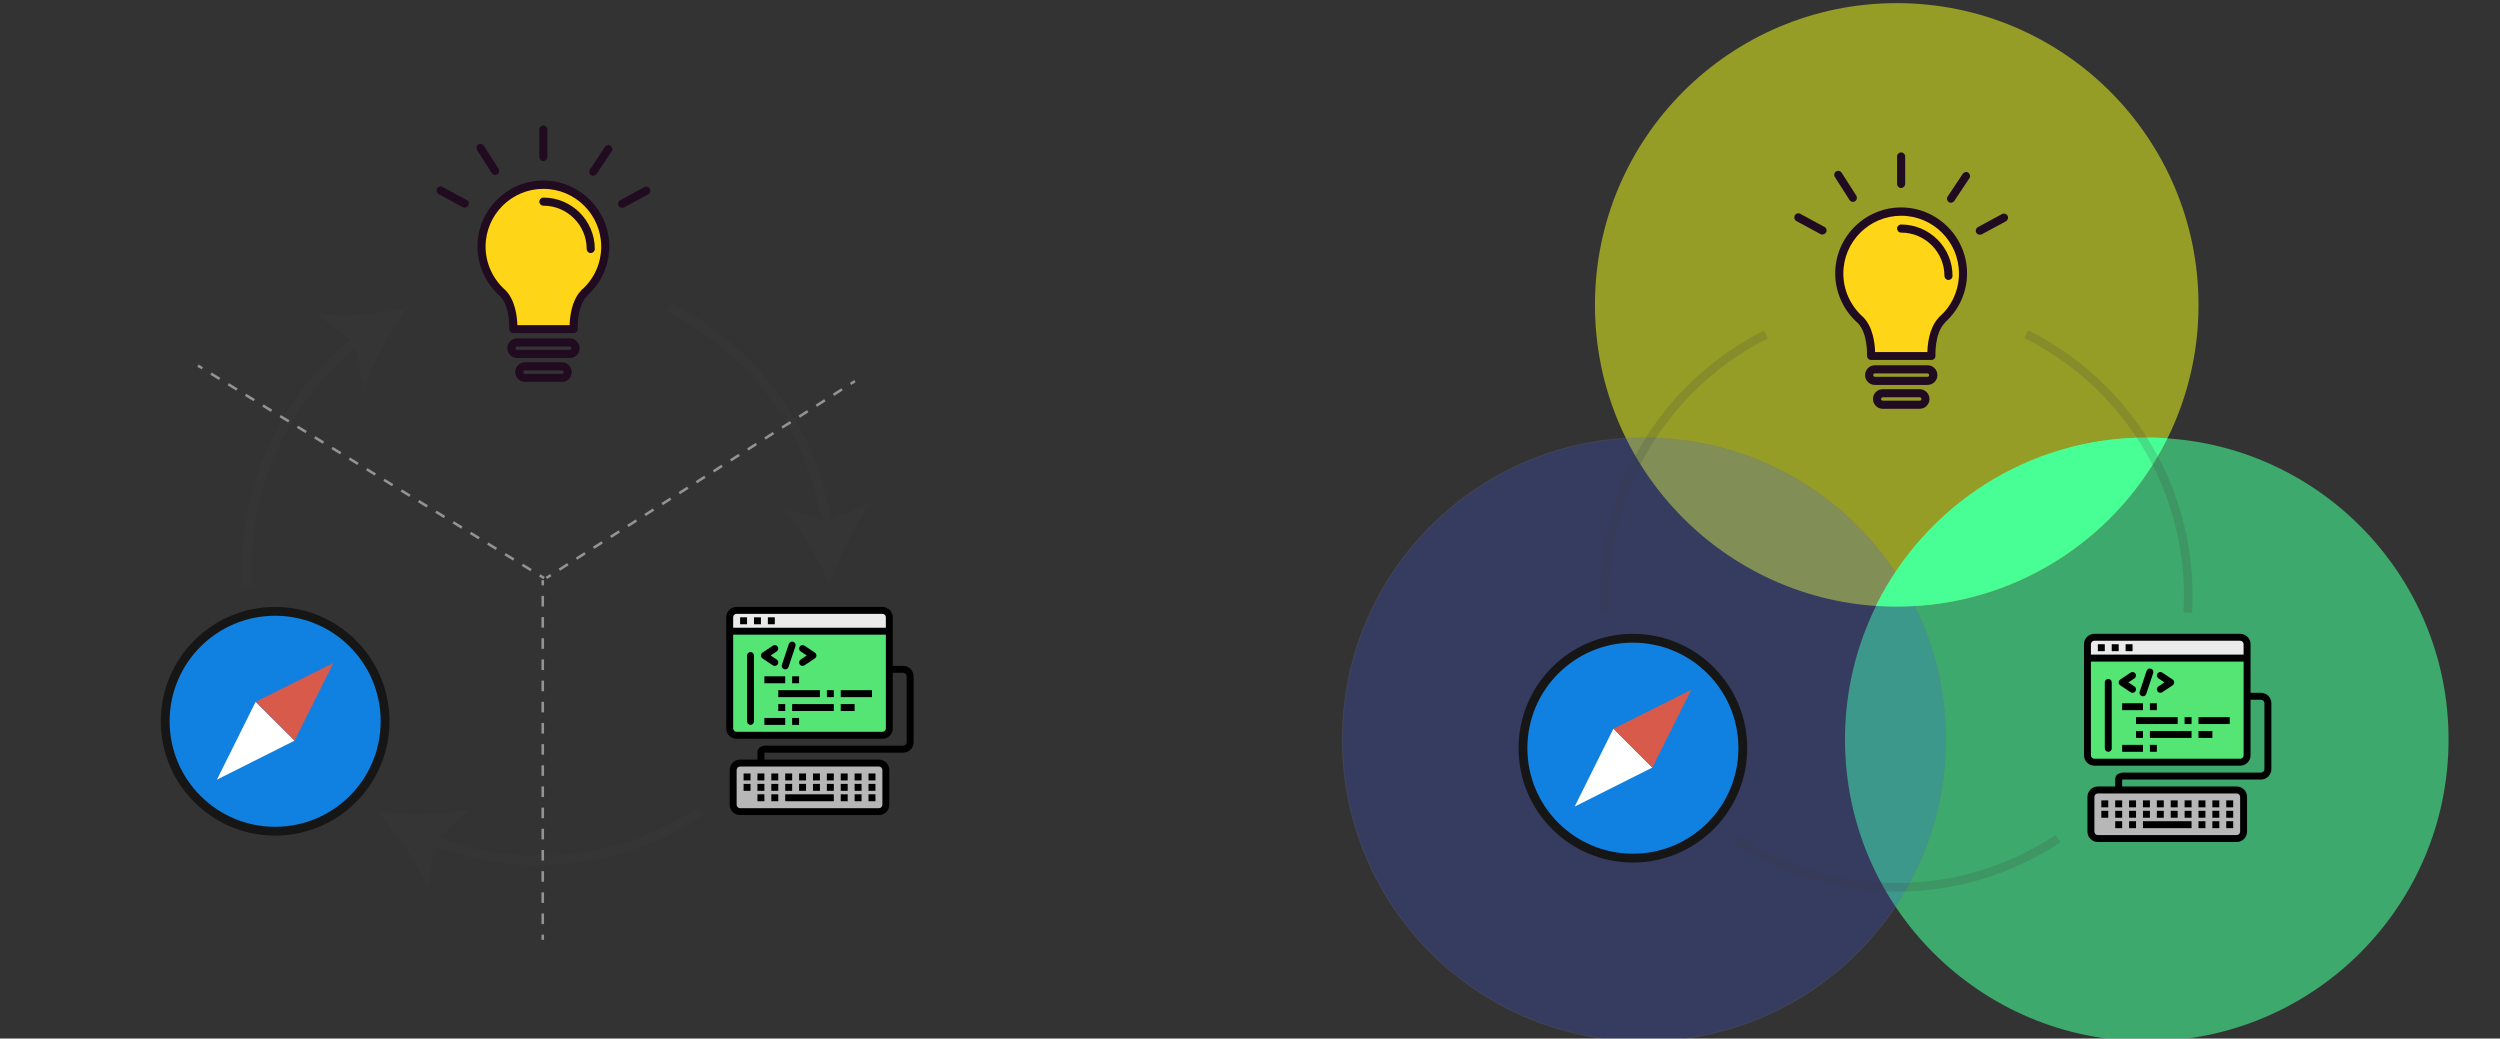<?xml version="1.0" encoding="utf-8"?>
<!-- Generator: Adobe Illustrator 23.1.0, SVG Export Plug-In . SVG Version: 6.00 Build 0)  -->
<svg version="1.1" id="Ebene_1" xmlns="http://www.w3.org/2000/svg" xmlns:xlink="http://www.w3.org/1999/xlink" x="0px" y="0px"
	 width="2899.5px" height="1204.5px" viewBox="0 0 2899.5 1204.5" style="enable-background:new 0 0 2899.5 1204.5;"
	 xml:space="preserve">
<rect x="0" y="0" width="2899.5" height="1204.5" fill="#333333" stroke="none"/>
<style type="text/css">
	.st0{opacity:0.54;fill:#E9F91C;enable-background:new    ;}
	.st1{opacity:0.58;fill:#48FF96;enable-background:new    ;}
	.st2{opacity:0.22;fill:#3E5FFF;stroke:#727272;stroke-miterlimit:10;enable-background:new    ;}
	.st3{fill:#48FF96;}
	.st4{fill:#FFD517;}
	.st5{fill:#210B20;}
	.st6{opacity:0.17;fill:none;stroke:#353535;stroke-width:10;stroke-miterlimit:10;enable-background:new    ;}
	.st7{fill:#EAEAEA;}
	.st8{fill:#55E574;}
	.st9{fill:#B7B7B7;}
	.st10{fill:#1081E0;stroke:#161616;stroke-width:10.231;stroke-miterlimit:10;}
	.st11{fill:#FFFFFF;}
	.st12{fill:#D75A4A;}
	.st13{fill:none;stroke:#353535;stroke-width:11;stroke-miterlimit:10;}
	.st14{fill:#353535;}
	.st15{fill:none;stroke:#939393;stroke-width:3;stroke-miterlimit:10;}
	.st16{fill:none;stroke:#939393;stroke-width:3;stroke-miterlimit:10;stroke-dasharray:11.773,11.773;}
	.st17{fill:none;stroke:#939393;stroke-width:3;stroke-miterlimit:10;stroke-dasharray:11.784,11.784;}
	.st18{fill:none;stroke:#939393;stroke-width:3;stroke-miterlimit:10;stroke-dasharray:12.277,12.277;}
</style>
<circle class="st0" cx="2199.83" cy="353.63" r="350"/>
<circle class="st1" cx="2489.83" cy="857.63" r="350"/>
<circle class="st2" cx="1906.83" cy="857.63" r="350"/>
<path class="st3" d="M2175.65,702.59c7.92,0.54,15.92,0.82,23.98,0.82c137.72,0,256.85-79.54,313.98-195.19
	c-7.92-0.54-15.92-0.82-23.98-0.82C2351.91,507.41,2232.78,586.95,2175.65,702.59z"/>
<path class="st4" d="M2252.44,371.21c-13.85,13.85-12.12,41.81-12.12,41.81h-70.26c0,0,1.48-27.96-12.12-41.81
	c-15.09-13.36-24.74-32.66-24.74-54.18c0-39.58,32.16-71.75,71.75-71.75s71.75,32.16,71.75,71.75
	C2276.69,338.55,2267.28,357.85,2252.44,371.21L2252.44,371.21z"/>
<g>
	<path class="st5" d="M2256.15,373.68c16.08-14.6,25.23-35.13,25.23-56.65c0-42.06-34.39-76.45-76.45-76.45
		s-76.45,34.39-76.45,76.45c0,22.02,9.65,43.05,25.98,57.4c12.12,12.12,10.89,37.85,10.89,38.1c0,1.24,0.49,2.47,1.24,3.46
		c0.99,0.99,2.23,1.48,3.46,1.48h70.01c1.24,0,2.47-0.49,3.46-1.48c0.99-0.99,1.24-2.23,1.24-3.46c0-0.25-1.24-25.98,10.89-38.1
		C2255.9,374.18,2256.15,373.93,2256.15,373.68z M2249.22,367.5c-0.49,0.25-0.74,0.74-0.99,1.24
		c-10.89,11.63-12.62,30.68-12.86,39.58h-60.61c-0.25-9.15-2.23-28.95-13.85-40.57c-14.6-12.86-23.01-31.17-23.01-50.47
		c0-37.11,30.18-67.05,67.05-67.05c37.11,0,67.05,30.18,67.05,67.05C2271.99,336.32,2263.82,354.88,2249.22,367.5z"/>
	<path class="st5" d="M2204.94,260.37c-2.47,0-4.7,1.98-4.7,4.7c0,2.47,1.98,4.7,4.7,4.7c27.71,0,50.22,22.51,50.22,50.22
		c0,2.47,1.98,4.7,4.7,4.7c2.47,0,4.7-1.98,4.7-4.7C2264.56,287.09,2237.84,260.37,2204.94,260.37z"/>
	<path class="st5" d="M2247,435.04c0-6.43-5.2-11.38-11.38-11.38h-61.11c-6.43,0-11.38,5.2-11.38,11.38
		c0,6.43,5.2,11.38,11.38,11.38h60.86C2241.8,446.42,2247,441.47,2247,435.04z M2235.37,437.02h-60.86c-1.24,0-1.98-0.99-1.98-1.98
		c0-1.24,0.99-1.98,1.98-1.98h60.86c1.24,0,1.98,0.99,1.98,1.98C2237.6,436.27,2236.61,437.02,2235.37,437.02z"/>
	<path class="st5" d="M2226.46,451.36h-42.8c-6.43,0-11.38,5.2-11.38,11.38c0,6.43,5.2,11.38,11.38,11.38h42.8
		c6.43,0,11.38-5.2,11.38-11.38S2232.65,451.36,2226.46,451.36z M2226.46,464.72h-42.8c-1.24,0-1.98-0.99-1.98-1.98
		c0-1.24,0.99-1.98,1.98-1.98h42.8c1.24,0,1.98,0.99,1.98,1.98C2228.44,463.98,2227.7,464.72,2226.46,464.72z"/>
	<path class="st5" d="M2209.64,213.12v-31.67c0-2.47-1.98-4.7-4.7-4.7c-2.47,0-4.7,1.98-4.7,4.7v31.91c0,2.47,1.98,4.7,4.7,4.7
		C2207.66,217.82,2209.64,215.84,2209.64,213.12z"/>
	<path class="st5" d="M2282.87,200.25c-2.23-1.48-4.95-0.74-6.43,1.24l-17.57,26.47c-1.48,2.23-0.74,4.95,1.24,6.43
		c0.74,0.49,1.73,0.74,2.47,0.74c1.48,0,2.97-0.74,3.96-1.98l17.57-26.47C2285.59,204.71,2284.85,201.74,2282.87,200.25z"/>
	<path class="st5" d="M2149.03,234.15c0.74,0,1.73-0.25,2.47-0.74c2.23-1.48,2.72-4.21,1.48-6.43l-17.07-26.72
		c-1.48-2.23-4.21-2.72-6.43-1.48c-2.23,1.48-2.72,4.21-1.48,6.43l17.07,26.72C2146.06,233.41,2147.54,234.15,2149.03,234.15z"/>
	<path class="st5" d="M2083.47,256.41l27.96,15.09c0.74,0.49,1.48,0.49,2.23,0.49c1.73,0,3.22-0.99,4.21-2.47
		c1.24-2.23,0.49-5.2-1.98-6.43L2087.93,248c-2.23-1.24-5.2-0.49-6.43,1.98C2080.5,252.46,2081.24,255.18,2083.47,256.41z"/>
	<path class="st5" d="M2296.23,272.25c0.74,0,1.48-0.25,2.23-0.49l27.96-15.09c2.23-1.24,3.22-3.96,1.98-6.43
		c-1.24-2.23-3.96-3.22-6.43-1.98l-27.96,15.09c-2.23,1.24-3.22,3.96-1.98,6.43C2292.77,271.26,2294.5,272.25,2296.23,272.25z"/>
</g>
<path class="st6" d="M2012.06,972.52c53.65,35.75,118.09,56.59,187.41,56.59s133.75-20.84,187.41-56.59"/>
<path class="st6" d="M2048.08,387.95c-32.67,16.37-62.33,37.87-87.91,63.45c-61.24,61.24-99.12,145.84-99.12,239.29
	c0,6.61,0.2,13.17,0.57,19.69"/>
<path class="st6" d="M2537.31,710.38c0.37-6.52,0.57-13.08,0.57-19.69c0-93.45-37.88-178.05-99.12-239.29
	c-25.78-25.78-55.69-47.41-88.66-63.83"/>
<g id="Programing-2">
	<path class="st7" d="M2598.11,739.13h-169.04c-4.45,0-8.05,3.6-8.05,8.05v16.1h185.14v-16.1
		C2606.16,742.73,2602.55,739.13,2598.11,739.13z"/>
	<path class="st8" d="M2421.02,763.28v112.69c0,4.45,3.6,8.05,8.05,8.05h169.04c4.45,0,8.05-3.6,8.05-8.05V763.28H2421.02z"/>
	<path class="st9" d="M2594.08,916.22h-160.99c-4.45,0-8.05,3.6-8.05,8.05v40.25c0,4.45,3.6,8.05,8.05,8.05h160.99
		c4.45,0,8.05-3.6,8.05-8.05v-40.25C2602.13,919.82,2598.53,916.22,2594.08,916.22z"/>
	<path d="M2437.12,928.29h8.05v8.05h-8.05V928.29z"/>
	<path d="M2453.22,928.29h8.05v8.05h-8.05V928.29z"/>
	<path d="M2469.32,928.29h8.05v8.05h-8.05V928.29z"/>
	<path d="M2485.41,928.29h8.05v8.05h-8.05V928.29z"/>
	<path d="M2501.51,928.29h8.05v8.05h-8.05V928.29z"/>
	<path d="M2517.61,928.29h8.05v8.05h-8.05V928.29z"/>
	<path d="M2533.71,928.29h8.05v8.05h-8.05V928.29z"/>
	<path d="M2549.81,928.29h8.05v8.05h-8.05V928.29z"/>
	<path d="M2565.91,928.29h8.05v8.05h-8.05V928.29z"/>
	<path d="M2582.01,928.29h8.05v8.05h-8.05V928.29z"/>
	<path d="M2437.12,940.36h8.05v8.05h-8.05V940.36z"/>
	<path d="M2453.22,940.36h8.05v8.05h-8.05V940.36z"/>
	<path d="M2469.32,940.36h8.05v8.05h-8.05V940.36z"/>
	<path d="M2485.41,940.36h8.05v8.05h-8.05V940.36z"/>
	<path d="M2501.51,940.36h8.05v8.05h-8.05V940.36z"/>
	<path d="M2517.61,940.36h8.05v8.05h-8.05V940.36z"/>
	<path d="M2533.71,940.36h8.05v8.05h-8.05V940.36z"/>
	<path d="M2549.81,940.36h8.05v8.05h-8.05V940.36z"/>
	<path d="M2565.91,940.36h8.05v8.05h-8.05V940.36z"/>
	<path d="M2582.01,940.36h8.05v8.05h-8.05V940.36z"/>
	<path d="M2453.22,952.44h8.05v8.05h-8.05V952.44z"/>
	<path d="M2469.32,952.44h8.05v8.05h-8.05V952.44z"/>
	<path d="M2485.41,952.44h56.35v8.05h-56.35V952.44z"/>
	<path d="M2549.81,952.44h8.05v8.05h-8.05V952.44z"/>
	<path d="M2565.91,952.44h8.05v8.05h-8.05V952.44z"/>
	<path d="M2582.01,952.44h8.05v8.05h-8.05V952.44z"/>
	<path d="M2433.09,747.18h8.05v8.05h-8.05V747.18z"/>
	<path d="M2449.19,747.18h8.05v8.05h-8.05V747.18z"/>
	<path d="M2465.29,747.18h8.05v8.05h-8.05V747.18z"/>
	<path d="M2445.17,787.42c-2.22,0-4.02,1.8-4.02,4.02v76.47c0,2.22,1.8,4.02,4.02,4.02s4.02-1.8,4.02-4.02v-76.47
		C2449.19,789.23,2447.39,787.42,2445.17,787.42z"/>
	<path d="M2473.34,803.52c2.22,0,4.03-1.8,4.03-4.02c0-1.35-0.67-2.61-1.79-3.35l-7.07-4.7l7.05-4.7c1.85-1.23,2.35-3.73,1.11-5.58
		c-1.23-1.85-3.73-2.35-5.58-1.11l-12.07,8.05c-1.85,1.23-2.35,3.73-1.12,5.58c0.29,0.44,0.67,0.82,1.12,1.12l12.07,8.05
		C2471.76,803.29,2472.54,803.53,2473.34,803.52L2473.34,803.52z"/>
	<path d="M2502.19,801.73c1.23,1.85,3.73,2.35,5.58,1.12l0,0l12.07-8.05c1.85-1.23,2.35-3.73,1.12-5.58
		c-0.29-0.44-0.67-0.82-1.12-1.12l-12.07-8.05c-1.85-1.23-4.35-0.73-5.58,1.11c-1.23,1.85-0.73,4.35,1.11,5.58l7.06,4.7l-7.05,4.7
		C2501.46,797.38,2500.96,799.88,2502.19,801.73L2502.19,801.73L2502.19,801.73z"/>
	<path d="M2484.14,807.34c2.11,0.7,4.39-0.44,5.09-2.55l8.05-24.15c0.7-2.11-0.44-4.39-2.55-5.1s-4.39,0.44-5.1,2.55l0,0
		l-8.05,24.15C2480.88,804.36,2482.02,806.64,2484.14,807.34L2484.14,807.34z"/>
	<path d="M2461.27,815.6h24.15v8.05h-24.15V815.6z"/>
	<path d="M2493.46,815.6h8.05v8.05h-8.05V815.6z"/>
	<path d="M2477.36,831.7h48.3v8.05h-48.3V831.7z"/>
	<path d="M2549.81,831.7h36.22v8.05h-36.22V831.7z"/>
	<path d="M2477.36,847.79h8.05v8.05h-8.05V847.79z"/>
	<path d="M2493.46,847.79h48.3v8.05h-48.3V847.79z"/>
	<path d="M2549.81,847.79h16.1v8.05h-16.1V847.79z"/>
	<path d="M2461.27,863.89h24.15v8.05h-24.15V863.89z"/>
	<path d="M2493.46,863.89h8.05v8.05h-8.05V863.89z"/>
	<path d="M2533.71,831.7h8.05v8.05h-8.05V831.7z"/>
	<path d="M2622.26,803.52h-12.07v-56.35c0-6.67-5.41-12.07-12.07-12.07h-169.04c-6.67,0-12.07,5.41-12.07,12.07v128.79
		c0,6.67,5.41,12.07,12.07,12.07h169.04c6.67,0,12.07-5.41,12.07-12.07v-64.4h12.07c2.22,0,4.02,1.8,4.02,4.02v76.47
		c0,2.22-1.8,4.02-4.02,4.02h-156.97c-3.48-0.48-7.02,0.35-9.94,2.31c-1.47,1.54-2.24,3.61-2.14,5.74v8.05h-20.12
		c-6.67,0-12.07,5.41-12.07,12.07v40.25c0,6.67,5.41,12.07,12.07,12.07h160.99c6.67,0,12.07-5.41,12.07-12.07v-40.25
		c0-6.67-5.41-12.07-12.07-12.07h-132.82v-8.05c0.76-0.09,160.99,0,160.99,0c6.67,0,12.07-5.41,12.07-12.07v-76.47
		C2634.33,808.93,2628.92,803.52,2622.26,803.52z M2429.07,743.15h169.04c2.22,0,4.02,1.8,4.02,4.02v12.07h-177.09v-12.07
		C2425.04,744.95,2426.84,743.15,2429.07,743.15z M2598.11,879.99h-169.04c-2.22,0-4.02-1.8-4.02-4.02V767.3h177.09v108.67
		C2602.13,878.19,2600.33,879.99,2598.11,879.99z M2598.11,924.27v40.25c0,2.22-1.8,4.02-4.02,4.02H2433.1
		c-2.22,0-4.02-1.8-4.02-4.02v-40.25c0-2.22,1.8-4.02,4.02-4.02h160.99C2596.31,920.24,2598.11,922.04,2598.11,924.27z"/>
</g>
<circle class="st10" cx="1893.83" cy="867.74" r="127.5"/>
<polygon class="st11" points="1826.3,935.45 1871.2,845.2 1916.37,890.2 "/>
<polygon class="st12" points="1961.45,800.13 1871.29,845.2 1916.37,890.28 "/>
<path class="st4" d="M677.72,340c-13.85,13.85-12.12,41.81-12.12,41.81h-70.26c0,0,1.48-27.96-12.12-41.81
	c-15.09-13.36-24.74-32.66-24.74-54.18c0-39.58,32.16-71.75,71.75-71.75c39.58,0,71.75,32.16,71.75,71.75
	C701.96,307.34,692.56,326.64,677.72,340L677.72,340z"/>
<g>
	<path class="st5" d="M681.43,342.47c16.08-14.6,25.23-35.13,25.23-56.65c0-42.06-34.39-76.45-76.45-76.45s-76.45,34.39-76.45,76.45
		c0,22.02,9.65,43.05,25.98,57.4c12.12,12.12,10.89,37.85,10.89,38.1c0,1.24,0.49,2.47,1.24,3.46c0.99,0.99,2.23,1.48,3.46,1.48
		h70.01c1.24,0,2.47-0.49,3.46-1.48c0.99-0.99,1.24-2.23,1.24-3.46c0-0.25-1.24-25.98,10.89-38.1
		C681.18,342.96,681.43,342.72,681.43,342.47z M674.5,336.29c-0.49,0.25-0.74,0.74-0.99,1.24c-10.89,11.63-12.62,30.68-12.86,39.58
		h-60.61c-0.25-9.15-2.23-28.95-13.85-40.57c-14.6-12.86-23.01-31.17-23.01-50.47c0-37.11,30.18-67.05,67.05-67.05
		c37.11,0,67.05,30.18,67.05,67.05C697.26,305.11,689.1,323.67,674.5,336.29z"/>
	<path class="st5" d="M630.22,229.16c-2.47,0-4.7,1.98-4.7,4.7c0,2.47,1.98,4.7,4.7,4.7c27.71,0,50.22,22.51,50.22,50.22
		c0,2.47,1.98,4.7,4.7,4.7c2.47,0,4.7-1.98,4.7-4.7C689.84,255.88,663.12,229.16,630.22,229.16z"/>
	<path class="st5" d="M672.28,403.83c0-6.43-5.2-11.38-11.38-11.38h-61.11c-6.43,0-11.38,5.2-11.38,11.38
		c0,6.43,5.2,11.38,11.38,11.38h60.86C667.08,415.21,672.28,410.26,672.28,403.83z M660.65,405.8h-60.86
		c-1.24,0-1.98-0.99-1.98-1.98c0-1.24,0.99-1.98,1.98-1.98h60.86c1.24,0,1.98,0.99,1.98,1.98
		C662.87,405.06,661.88,405.8,660.65,405.8z"/>
	<path class="st5" d="M651.74,420.15h-42.8c-6.43,0-11.38,5.2-11.38,11.38c0,6.43,5.2,11.38,11.38,11.38h42.8
		c6.43,0,11.38-5.2,11.38-11.38S657.93,420.15,651.74,420.15z M651.74,433.51h-42.8c-1.24,0-1.98-0.99-1.98-1.98
		c0-1.24,0.99-1.98,1.98-1.98h42.8c1.24,0,1.98,0.99,1.98,1.98C653.72,432.77,652.98,433.51,651.74,433.51z"/>
	<path class="st5" d="M634.92,181.91v-31.67c0-2.47-1.98-4.7-4.7-4.7c-2.47,0-4.7,1.98-4.7,4.7v31.91c0,2.47,1.98,4.7,4.7,4.7
		C632.94,186.61,634.92,184.63,634.92,181.91z"/>
	<path class="st5" d="M708.15,169.04c-2.23-1.48-4.95-0.74-6.43,1.24l-17.57,26.47c-1.48,2.23-0.74,4.95,1.24,6.43
		c0.74,0.49,1.73,0.74,2.47,0.74c1.48,0,2.97-0.74,3.96-1.98l17.57-26.47C710.87,173.5,710.13,170.53,708.15,169.04z"/>
	<path class="st5" d="M574.31,202.94c0.74,0,1.73-0.25,2.47-0.74c2.23-1.48,2.72-4.21,1.48-6.43l-17.07-26.72
		c-1.48-2.23-4.21-2.72-6.43-1.48c-2.23,1.48-2.72,4.21-1.48,6.43l17.07,26.72C571.34,202.19,572.82,202.94,574.31,202.94z"/>
	<path class="st5" d="M508.74,225.2l27.96,15.09c0.74,0.49,1.48,0.49,2.23,0.49c1.73,0,3.22-0.99,4.21-2.47
		c1.24-2.23,0.49-5.2-1.98-6.43l-27.96-15.09c-2.23-1.24-5.2-0.49-6.43,1.98C505.78,221.24,506.52,223.97,508.74,225.2z"/>
	<path class="st5" d="M721.51,241.04c0.74,0,1.48-0.25,2.23-0.49l27.96-15.09c2.23-1.24,3.22-3.96,1.98-6.43
		c-1.24-2.23-3.96-3.22-6.43-1.98l-27.96,15.09c-2.23,1.24-3.22,3.96-1.98,6.43C718.04,240.05,719.78,241.04,721.51,241.04z"/>
</g>
<g>
	<g>
		<path class="st13" d="M495.94,972.52c39.7,16.36,83.2,25.38,128.8,25.38c69.31,0,133.75-20.84,187.41-56.59"/>
		<g>
			<path class="st14" d="M437.34,941.31c22.34,24.72,47.58,60.17,59.2,89.84l7.4-55.14l40.95-37.64
				C513.9,945.85,470.39,945.47,437.34,941.31z"/>
		</g>
	</g>
</g>
<g>
	<g>
		<path class="st13" d="M417.21,392.16c-11.17,8.68-21.77,18.04-31.76,28.03c-61.24,61.24-99.12,145.84-99.12,239.29
			c0,6.61,0.2,13.17,0.57,19.69"/>
		<g>
			<path class="st14" d="M473.36,356.74c-32.54,7.18-75.83,11.54-107.37,6.95l44.24,33.73l12.42,54.22
				C431.51,421.01,453.38,383.39,473.36,356.74z"/>
		</g>
	</g>
</g>
<g>
	<g>
		<path class="st13" d="M959.97,612.83c-10.31-74.79-45.06-141.77-95.93-192.64c-25.78-25.78-55.69-47.41-88.66-63.83"/>
		<g>
			<path class="st14" d="M962.59,679.17c10.06-31.76,27.93-71.44,47.69-96.45l-51.33,21.44l-53.16-16.36
				C927.87,610.78,949.5,648.53,962.59,679.17z"/>
		</g>
	</g>
</g>
<g id="Programing-2_1_">
	<path class="st7" d="M1023.39,707.92H854.35c-4.45,0-8.05,3.6-8.05,8.05v16.1h185.14v-16.1
		C1031.43,711.52,1027.83,707.92,1023.39,707.92z"/>
	<path class="st8" d="M846.3,732.06v112.69c0,4.45,3.6,8.05,8.05,8.05h169.04c4.45,0,8.05-3.6,8.05-8.05V732.06H846.3z"/>
	<path class="st9" d="M1019.36,885H858.37c-4.45,0-8.05,3.6-8.05,8.05v40.25c0,4.45,3.6,8.05,8.05,8.05h160.99
		c4.45,0,8.05-3.6,8.05-8.05v-40.25C1027.41,888.61,1023.81,885,1019.36,885z"/>
	<path d="M862.4,897.08h8.05v8.05h-8.05V897.08z"/>
	<path d="M878.49,897.08h8.05v8.05h-8.05V897.08z"/>
	<path d="M894.59,897.08h8.05v8.05h-8.05V897.08z"/>
	<path d="M910.69,897.08h8.05v8.05h-8.05V897.08z"/>
	<path d="M926.79,897.08h8.05v8.05h-8.05V897.08z"/>
	<path d="M942.89,897.08h8.05v8.05h-8.05V897.08z"/>
	<path d="M958.99,897.08h8.05v8.05h-8.05V897.08z"/>
	<path d="M975.09,897.08h8.05v8.05h-8.05V897.08z"/>
	<path d="M991.19,897.08h8.05v8.05h-8.05V897.08z"/>
	<path d="M1007.29,897.08h8.05v8.05h-8.05V897.08z"/>
	<path d="M862.4,909.15h8.05v8.05h-8.05V909.15z"/>
	<path d="M878.49,909.15h8.05v8.05h-8.05V909.15z"/>
	<path d="M894.59,909.15h8.05v8.05h-8.05V909.15z"/>
	<path d="M910.69,909.15h8.05v8.05h-8.05V909.15z"/>
	<path d="M926.79,909.15h8.05v8.05h-8.05V909.15z"/>
	<path d="M942.89,909.15h8.05v8.05h-8.05V909.15z"/>
	<path d="M958.99,909.15h8.05v8.05h-8.05V909.15z"/>
	<path d="M975.09,909.15h8.05v8.05h-8.05V909.15z"/>
	<path d="M991.19,909.15h8.05v8.05h-8.05V909.15z"/>
	<path d="M1007.29,909.15h8.05v8.05h-8.05V909.15z"/>
	<path d="M878.49,921.23h8.05v8.05h-8.05V921.23z"/>
	<path d="M894.59,921.23h8.05v8.05h-8.05V921.23z"/>
	<path d="M910.69,921.23h56.35v8.05h-56.35V921.23z"/>
	<path d="M975.09,921.23h8.05v8.05h-8.05V921.23z"/>
	<path d="M991.19,921.23h8.05v8.05h-8.05V921.23z"/>
	<path d="M1007.29,921.23h8.05v8.05h-8.05V921.23z"/>
	<path d="M858.37,715.96h8.05v8.05h-8.05V715.96z"/>
	<path d="M874.47,715.96h8.05v8.05h-8.05V715.96z"/>
	<path d="M890.57,715.96h8.05v8.05h-8.05V715.96z"/>
	<path d="M870.44,756.21c-2.22,0-4.02,1.8-4.02,4.02v76.47c0,2.22,1.8,4.02,4.02,4.02c2.22,0,4.02-1.8,4.02-4.02v-76.47
		C874.47,758.01,872.67,756.21,870.44,756.21z"/>
	<path d="M898.62,772.31c2.22,0,4.03-1.8,4.03-4.02c0-1.35-0.67-2.61-1.79-3.35l-7.07-4.7l7.05-4.7c1.85-1.23,2.35-3.73,1.11-5.58
		c-1.23-1.85-3.73-2.35-5.58-1.11l-12.07,8.05c-1.85,1.23-2.35,3.73-1.12,5.58c0.29,0.44,0.67,0.82,1.12,1.12l12.07,8.05
		C897.04,772.08,897.82,772.31,898.62,772.31L898.62,772.31z"/>
	<path d="M927.47,770.52c1.23,1.85,3.73,2.35,5.58,1.12l0,0l12.07-8.05c1.85-1.23,2.35-3.73,1.12-5.58
		c-0.29-0.44-0.67-0.82-1.12-1.12l-12.07-8.05c-1.85-1.23-4.35-0.73-5.58,1.11c-1.23,1.85-0.73,4.35,1.11,5.58l7.06,4.7l-7.05,4.7
		C926.74,766.17,926.24,768.66,927.47,770.52L927.47,770.52L927.47,770.52z"/>
	<path d="M909.42,776.13c2.11,0.7,4.39-0.44,5.09-2.55l8.05-24.15c0.7-2.11-0.44-4.39-2.55-5.1c-2.11-0.7-4.39,0.44-5.1,2.55l0,0
		l-8.05,24.15C906.16,773.15,907.3,775.43,909.42,776.13C909.41,776.13,909.42,776.13,909.42,776.13z"/>
	<path d="M886.54,784.39h24.15v8.05h-24.15V784.39z"/>
	<path d="M918.74,784.39h8.05v8.05h-8.05V784.39z"/>
	<path d="M902.64,800.48h48.3v8.05h-48.3V800.48z"/>
	<path d="M975.09,800.48h36.22v8.05h-36.22V800.48z"/>
	<path d="M902.64,816.58h8.05v8.05h-8.05V816.58z"/>
	<path d="M918.74,816.58h48.3v8.05h-48.3V816.58z"/>
	<path d="M975.09,816.58h16.1v8.05h-16.1V816.58z"/>
	<path d="M886.54,832.68h24.15v8.05h-24.15V832.68z"/>
	<path d="M918.74,832.68h8.05v8.05h-8.05V832.68z"/>
	<path d="M958.99,800.48h8.05v8.05h-8.05V800.48z"/>
	<path d="M1047.53,772.31h-12.07v-56.35c0-6.67-5.41-12.07-12.07-12.07H854.35c-6.67,0-12.07,5.41-12.07,12.07v128.79
		c0,6.67,5.41,12.07,12.07,12.07h169.04c6.67,0,12.07-5.41,12.07-12.07v-64.4h12.07c2.22,0,4.02,1.8,4.02,4.02v76.47
		c0,2.22-1.8,4.02-4.02,4.02H890.57c-3.48-0.48-7.02,0.35-9.94,2.31c-1.47,1.54-2.24,3.61-2.14,5.74v8.05h-20.12
		c-6.67,0-12.07,5.41-12.07,12.07v40.25c0,6.67,5.41,12.07,12.07,12.07h160.99c6.67,0,12.07-5.41,12.07-12.07v-40.25
		c0-6.67-5.41-12.07-12.07-12.07H886.54v-8.05c0.76-0.09,160.99,0,160.99,0c6.67,0,12.07-5.41,12.07-12.07v-76.47
		C1059.61,777.72,1054.2,772.31,1047.53,772.31z M854.35,711.94h169.04c2.22,0,4.02,1.8,4.02,4.02v12.07H850.32v-12.07
		C850.32,713.74,852.12,711.94,854.35,711.94z M1023.39,848.78H854.35c-2.22,0-4.02-1.8-4.02-4.02V736.09h177.09v108.67
		C1027.41,846.98,1025.61,848.78,1023.39,848.78z M1023.39,893.05v40.25c0,2.22-1.8,4.02-4.02,4.02h-161c-2.22,0-4.02-1.8-4.02-4.02
		v-40.25c0-2.22,1.8-4.02,4.02-4.02h160.99C1021.58,889.03,1023.39,890.83,1023.39,893.05z"/>
</g>
<circle class="st10" cx="319.11" cy="836.53" r="127.5"/>
<polygon class="st11" points="251.58,904.24 296.48,813.99 341.65,858.99 "/>
<polygon class="st12" points="386.73,768.91 296.57,813.99 341.65,859.07 "/>
<g>
	<g>
		<line class="st15" x1="631.06" y1="670.52" x2="625.95" y2="667.38"/>
		<line class="st16" x1="615.91" y1="661.22" x2="239.69" y2="430.24"/>
		<line class="st15" x1="234.67" y1="427.16" x2="229.56" y2="424.02"/>
	</g>
</g>
<g>
	<g>
		<line class="st15" x1="991.56" y1="442.02" x2="986.5" y2="445.25"/>
		<line class="st17" x1="976.57" y1="451.58" x2="643.74" y2="663.85"/>
		<line class="st15" x1="638.77" y1="667.02" x2="633.71" y2="670.24"/>
	</g>
</g>
<g>
	<g>
		<line class="st15" x1="629.49" y1="1090.02" x2="629.49" y2="1084.02"/>
		<line class="st18" x1="629.49" y1="1071.74" x2="629.49" y2="685.03"/>
		<line class="st15" x1="629.49" y1="678.89" x2="629.49" y2="672.89"/>
	</g>
</g>
</svg>
